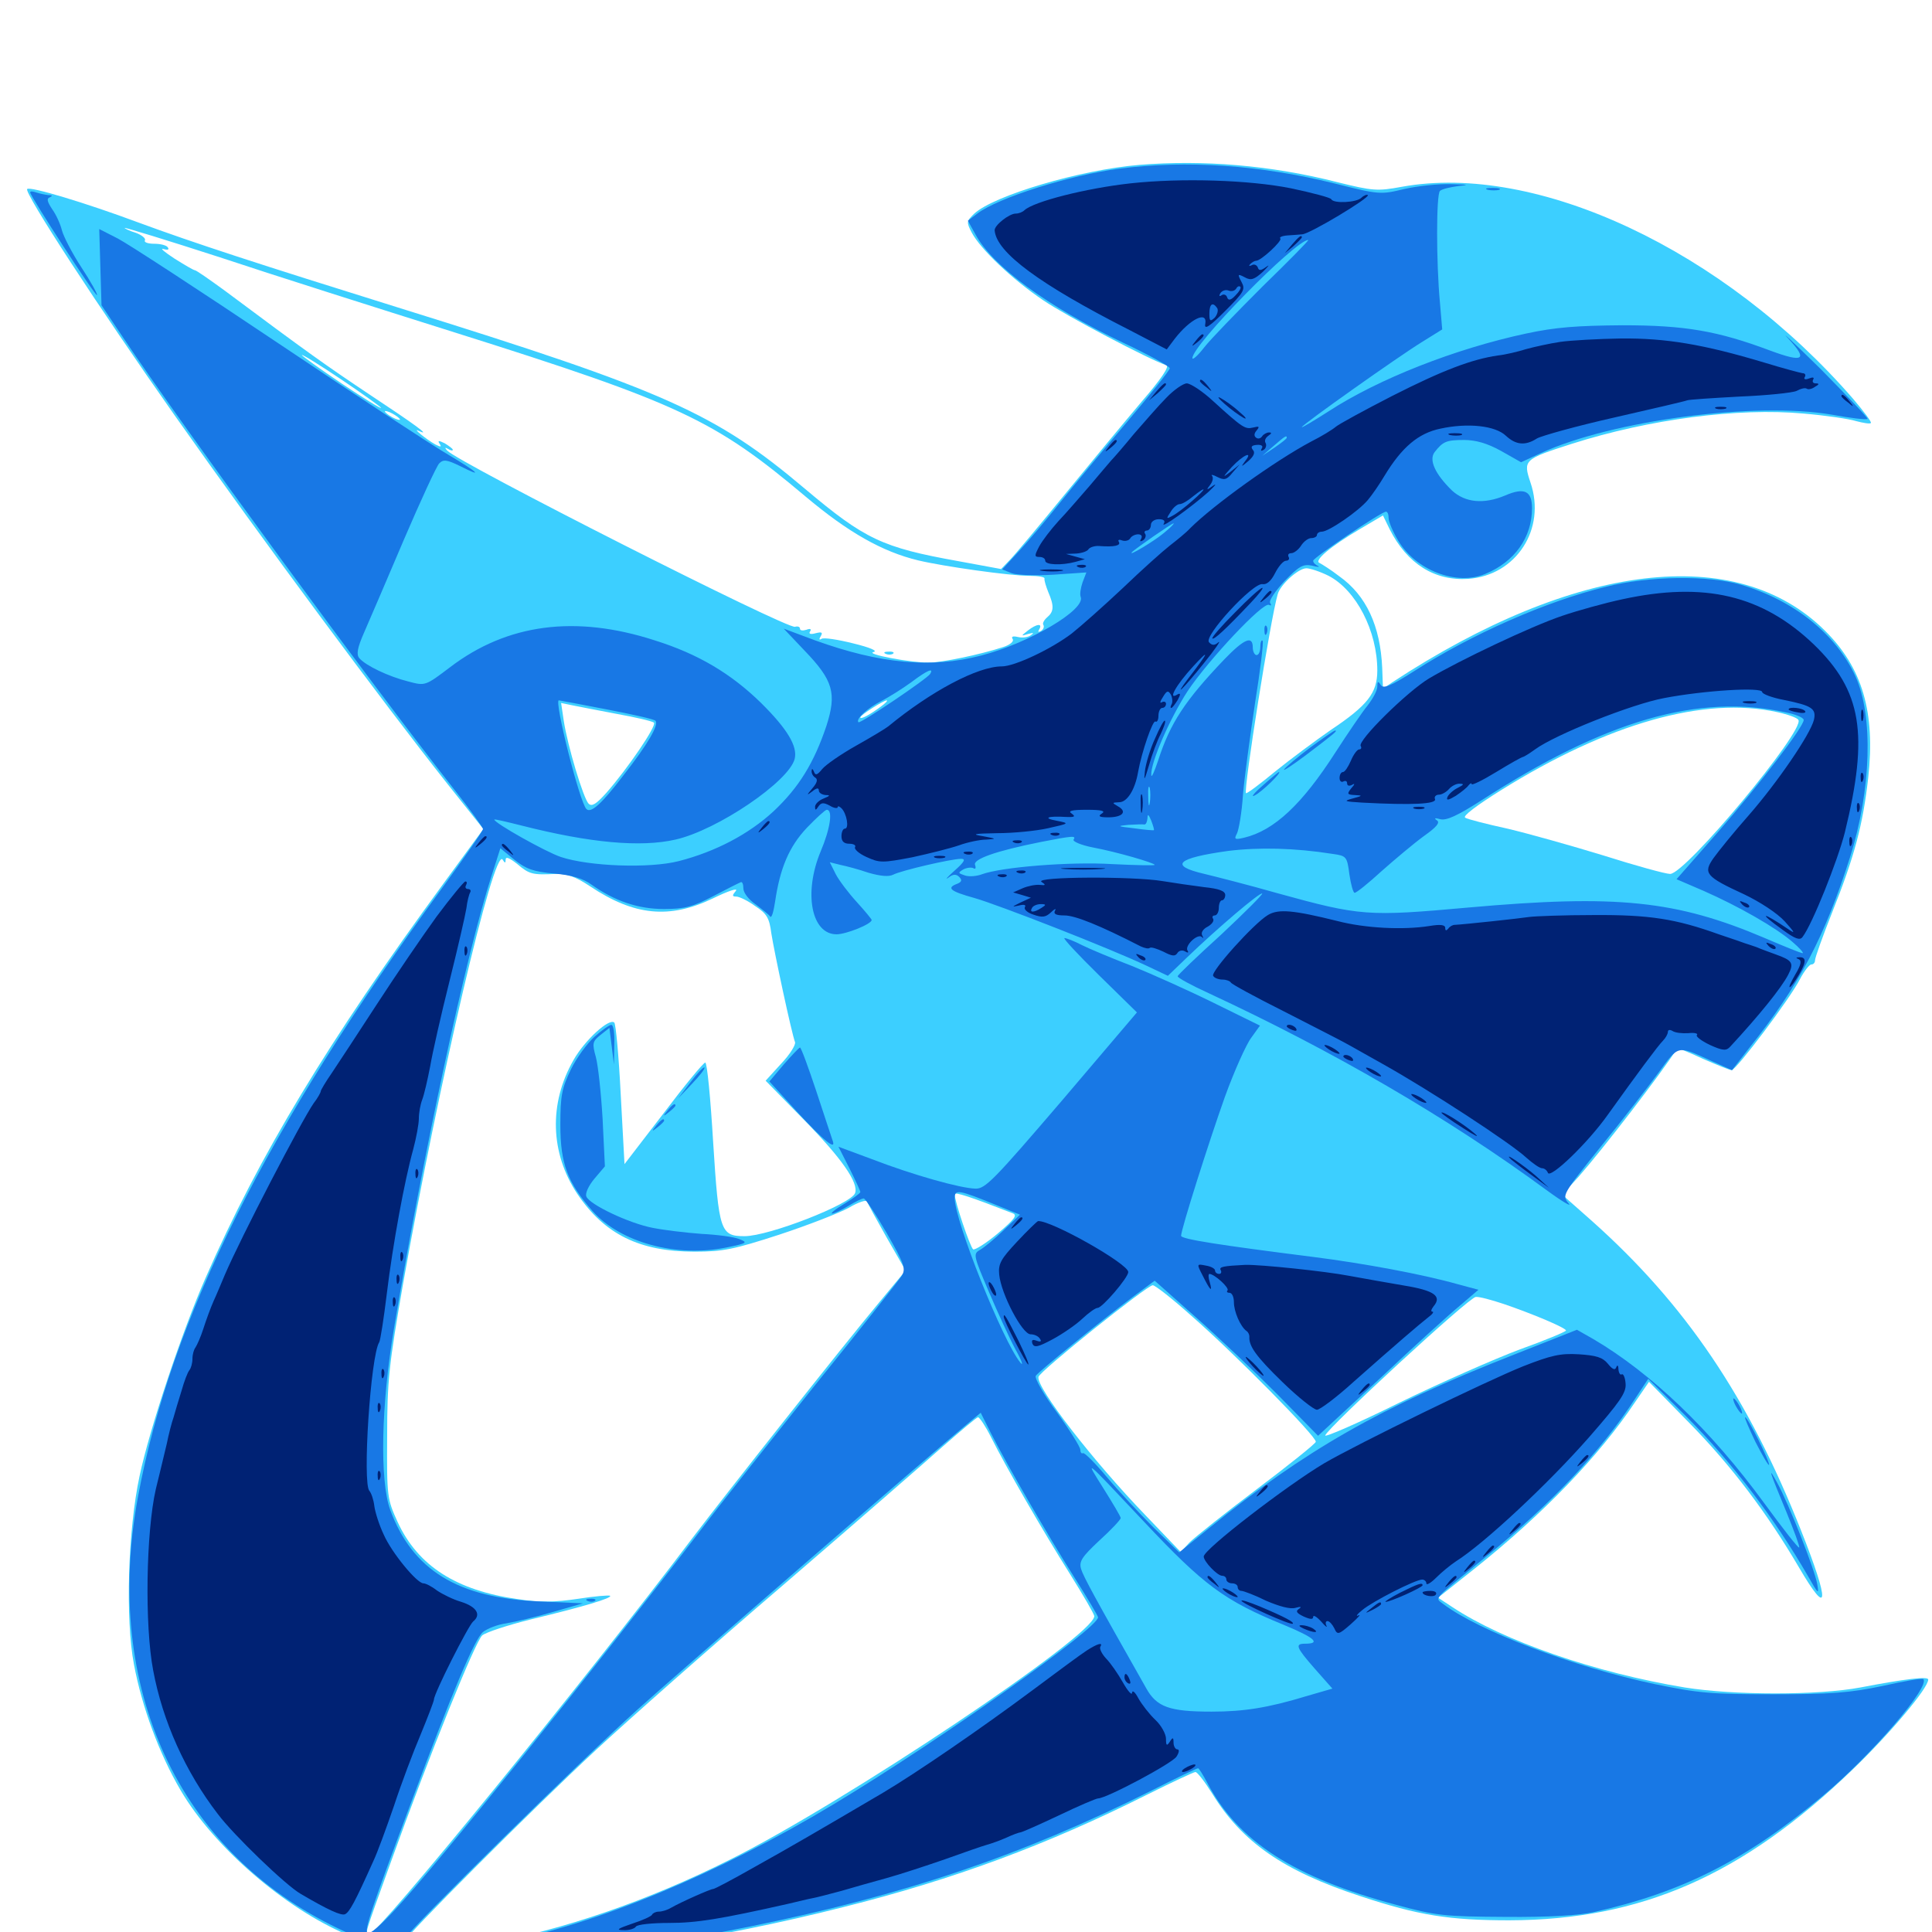 <svg xmlns="http://www.w3.org/2000/svg" viewBox="0 -1000 1000 1000">
	<path fill="#3ccfff" d="M589.648 -914.648C559.18 -912.109 514.453 -898.828 504.297 -889.453C500.195 -885.547 500.195 -884.961 502.93 -879.688C507.422 -871.094 523.828 -855.469 540.039 -844.531C552.148 -836.328 594.531 -814.062 603.711 -810.938C605.469 -810.352 600.781 -803.516 590.82 -791.992C582.227 -781.836 564.453 -760.352 551.172 -744.141C537.891 -727.93 525.195 -712.695 522.656 -710.156L518.164 -705.469L495.898 -709.57C456.641 -716.602 447.656 -720.898 416.797 -746.875C370.117 -786.328 344.727 -797.656 206.055 -840.82C133.398 -863.477 100.391 -874.219 71.289 -884.961C44.531 -894.922 15.43 -903.711 14.062 -902.148C12.305 -900.391 50.977 -841.016 90.43 -784.961C136.133 -720.117 197.656 -637.109 231.836 -593.945L250.195 -570.898L229.883 -543.164C169.727 -460.938 134.18 -401.953 106.445 -338.672C94.336 -311.133 77.344 -260.156 72.266 -236.133C66.211 -208.008 64.844 -161.914 69.336 -138.477C73.438 -116.602 82.422 -92.188 93.555 -73.242C110.742 -43.945 147.656 -12.109 179.688 1.367C197.656 8.984 232.031 14.844 259.18 14.844C298.633 14.844 372.852 3.32 436.523 -12.891C493.555 -27.148 542.383 -45.312 593.75 -71.094C606.641 -77.539 617.969 -82.812 618.75 -82.812C619.727 -82.812 623.633 -77.734 627.539 -71.484C642.969 -46.484 664.258 -31.641 704.102 -18.555C734.18 -8.594 750.195 -6.055 781.25 -6.055C849.414 -6.25 901.953 -29.297 958.594 -83.789C978.125 -102.539 998.047 -126.172 998.047 -130.664C998.047 -132.422 986.328 -131.055 962.891 -126.562C941.016 -122.461 897.656 -122.461 872.07 -126.562C825.781 -134.18 778.32 -150.586 751.758 -168.164L744.336 -173.047L763.281 -188.086C799.219 -216.797 827.539 -246.289 846.289 -274.219L853.516 -284.766L874.414 -263.477C896.094 -241.406 914.648 -216.797 931.055 -188.867C946.68 -162.109 947.266 -169.922 932.227 -207.812C904.883 -276.758 872.461 -324.805 823.828 -368.164L808.594 -381.641L816.992 -390.82C829.688 -405.273 859.961 -444.531 868.164 -457.422C868.359 -457.617 874.414 -455.273 881.445 -451.953C888.672 -448.828 895.312 -446.094 896.289 -446.094C898.633 -446.094 926.758 -483.398 931.641 -493.164C933.789 -497.266 936.523 -500.781 937.5 -500.781C938.672 -500.781 939.453 -501.758 939.453 -502.93C939.453 -504.297 943.359 -515.234 948.242 -527.539C959.961 -556.836 964.258 -573.242 966.992 -597.461C970.703 -631.25 964.062 -654.297 944.531 -673.633C898.828 -718.945 815.43 -708.984 720.703 -646.875L715.82 -643.555L715.43 -654.297C714.453 -675.977 707.227 -691.797 693.164 -701.758C688.867 -705.078 684.18 -708.008 683.008 -708.594C679.883 -709.766 688.672 -717.188 703.906 -726.172L715.82 -733.203L719.336 -725.977C728.32 -708.203 742.578 -699.219 759.961 -700.391C784.766 -702.148 800.391 -726.172 792.188 -750.195C788.281 -761.914 788.672 -762.305 813.672 -770.312C853.516 -783.008 899.609 -789.062 933.594 -785.938C944.922 -784.961 957.031 -783.203 960.742 -782.031C964.453 -781.055 967.969 -780.469 968.359 -781.055C968.945 -781.445 964.648 -787.109 959.18 -793.555C892.383 -870.508 795.508 -916.016 725.586 -903.32C712.891 -900.977 710.547 -901.172 692.383 -905.664C658.008 -914.453 622.656 -917.383 589.648 -914.648ZM235.352 -827.93C351.953 -791.211 369.922 -782.617 416.992 -742.969C439.062 -724.414 456.641 -714.453 475.195 -709.961C488.281 -706.836 522.656 -701.953 532.812 -701.953C537.305 -701.953 540.82 -701.367 540.625 -700.586C540.43 -699.609 541.406 -696.484 542.578 -693.555C545.703 -686.328 545.508 -683.398 541.992 -680.469C540.43 -679.102 539.453 -677.344 540.039 -676.562C540.625 -675.586 540.039 -674.219 538.867 -673.438C537.305 -672.656 537.109 -672.852 537.891 -674.219C539.844 -677.539 536.523 -677.148 532.031 -673.633C528.32 -670.703 528.32 -670.703 532.227 -671.875C535.156 -672.656 535.352 -672.461 533.398 -671.094C532.031 -670.117 529.102 -669.727 526.758 -670.312C524.219 -670.898 523.242 -670.508 524.219 -669.141C524.805 -667.969 522.852 -666.211 519.141 -665.039C507.227 -661.133 487.305 -657.031 480.664 -657.031C470.898 -657.031 447.461 -661.523 452.148 -662.5C454.492 -663.086 450.391 -664.844 441.602 -666.992C433.789 -668.945 426.367 -670.117 425.195 -669.336C424.023 -668.555 423.828 -669.141 424.805 -670.703C425.977 -672.656 425.391 -673.047 422.266 -672.266C419.531 -671.484 418.359 -671.875 419.336 -673.242C420.117 -674.414 419.336 -674.805 417.383 -674.023C415.43 -673.438 414.062 -673.633 414.062 -674.609C414.062 -675.586 412.891 -675.977 411.523 -675.586C407.812 -674.023 237.5 -760.352 231.445 -766.797C230.078 -768.359 230.273 -768.555 232.031 -767.578C233.203 -766.797 234.375 -766.602 234.375 -767.188C234.375 -767.773 232.422 -769.141 230.273 -770.508C227.148 -772.07 226.367 -772.07 227.539 -770.312C228.711 -768.555 228.125 -768.555 225.391 -769.922C220.508 -772.656 212.891 -778.906 216.797 -776.953C223.633 -773.828 214.453 -780.469 191.406 -795.703C169.141 -810.547 159.18 -817.578 116.016 -849.805C108.203 -855.469 101.562 -860.156 100.781 -860.156C100.195 -860.156 95.508 -862.891 90.234 -866.211C85.156 -869.531 82.617 -871.68 84.57 -871.094C86.719 -870.508 87.695 -870.703 86.914 -871.875C86.328 -873.047 83.008 -873.828 79.883 -873.828C76.562 -873.828 74.414 -874.609 75 -875.586C75.586 -876.562 73.438 -878.32 70.312 -879.492C66.992 -880.469 64.453 -881.836 64.453 -882.031C64.453 -882.422 86.719 -875.586 113.867 -866.797C140.82 -857.812 195.703 -840.43 235.352 -827.93ZM197.266 -788.867C197.266 -788.281 188.086 -793.945 176.758 -801.562C165.43 -809.18 156.25 -815.82 156.25 -816.211C156.25 -816.797 165.43 -811.133 176.758 -803.516C188.086 -795.898 197.266 -789.258 197.266 -788.867ZM207.031 -782.812C207.031 -782.422 205.273 -782.812 203.125 -783.984C200.977 -785.156 199.219 -786.523 199.219 -787.109C199.219 -787.5 200.977 -787.109 203.125 -785.938C205.273 -784.766 207.031 -783.398 207.031 -782.812ZM687.695 -701.953C701.953 -694.531 712.891 -673.438 712.891 -652.93C712.891 -641.406 708.008 -634.961 688.672 -622.07C681.055 -616.797 668.164 -607.227 660.156 -600.781C652.148 -594.141 645.312 -589.062 644.922 -589.453C643.555 -591.016 657.617 -679.883 661.328 -692.383C662.695 -697.461 672.07 -705.859 676.172 -705.859C678.125 -705.859 683.398 -704.102 687.695 -701.953ZM456.055 -634.375C450.586 -630.273 445.312 -627.344 445.312 -628.711C445.312 -629.883 457.422 -637.5 458.984 -637.5C459.57 -637.305 458.203 -635.938 456.055 -634.375ZM319.336 -630.469C329.102 -628.711 337.5 -626.758 338.477 -625.977C340.039 -624.414 325 -602.344 313.867 -589.648C308.594 -583.789 306.445 -582.422 304.688 -583.984C301.953 -586.719 293.75 -614.062 291.797 -626.953L290.43 -636.133L296.094 -634.961C299.219 -634.375 309.766 -632.227 319.336 -630.469ZM919.727 -631.445C925.195 -630.273 930.273 -628.516 930.859 -627.344C934.18 -621.875 872.461 -547.656 864.453 -547.656C862.109 -547.656 846.484 -551.953 829.883 -557.227C813.281 -562.305 791.016 -568.555 780.273 -571.094C769.531 -573.438 759.57 -575.977 758.398 -576.758C756.836 -577.539 764.453 -583.203 776.953 -591.016C832.422 -625.586 882.031 -639.648 919.727 -631.445ZM261.719 -555.078C261.719 -556.836 263.867 -555.859 267.773 -552.734C274.023 -547.461 275.586 -547.07 287.695 -547.656C293.359 -547.852 297.852 -546.289 305.469 -541.211C328.32 -525.977 346.484 -524.219 368.945 -534.961C376.953 -538.867 382.227 -540.625 380.859 -538.867C378.906 -536.523 378.906 -535.938 381.055 -535.938C382.617 -535.938 387.109 -533.789 390.82 -531.055C396.875 -527.148 398.242 -524.805 399.219 -516.992C400.781 -507.031 409.766 -465.039 411.523 -460.547C411.914 -459.18 408.789 -454.102 404.297 -449.414L396.289 -440.625L416.016 -420.508C435.742 -400.391 444.531 -387.695 442.578 -382.422C440.43 -376.758 398.047 -360.156 385.352 -360.156C372.852 -360.156 372.07 -362.695 369.141 -408.594C367.773 -431.445 366.016 -450 365.039 -450C364.062 -450 354.297 -438.086 343.359 -423.633L323.242 -397.461L321.289 -433.398C320.312 -453.125 318.75 -469.922 317.969 -470.703C315.43 -473.242 302.734 -461.719 296.875 -451.367C283.984 -428.906 284.766 -403.125 298.828 -382.031C312.891 -361.133 331.055 -352.148 359.57 -352.148C374.219 -352.148 379.883 -353.32 403.32 -360.938C418.164 -365.82 434.18 -372.07 439.258 -374.805C444.141 -377.734 448.438 -379.102 448.828 -378.125C449.023 -377.148 453.711 -368.75 458.984 -359.375L468.75 -342.383L455.469 -326.367C435.938 -302.93 376.367 -227.539 358.398 -203.906C302.344 -129.688 195.703 1.172 191.211 1.172C188.672 1.172 188.281 2.539 202.344 -36.328C222.461 -92.188 246.094 -150.586 249.609 -153.516C251.367 -155.078 262.695 -158.789 274.414 -161.719C302.734 -168.555 316.797 -172.852 315.82 -174.023C315.234 -174.414 307.812 -173.828 299.219 -172.461C287.305 -170.703 279.688 -170.508 268.164 -172.266C236.133 -176.758 216.406 -189.453 205.859 -212.109C200.391 -224.219 200.195 -225 200.391 -256.641C200.391 -285.547 201.367 -293.75 208.594 -335.352C226.953 -438.867 255.664 -561.914 260.156 -555.078C261.328 -553.125 261.719 -553.125 261.719 -555.078ZM524.023 -372.07C526.758 -371.094 525.391 -369.141 516.406 -361.523C510.352 -356.445 504.688 -352.93 503.711 -353.32C502.148 -354.492 494.141 -378.125 494.141 -381.836C494.141 -383.203 501.953 -380.664 524.023 -372.07ZM616.211 -319.336C638.867 -299.609 681.641 -256.25 681.055 -253.711C680.859 -252.734 666.992 -241.602 650.391 -229.102C633.789 -216.602 618.164 -204.102 615.625 -201.562L611.133 -196.68L593.164 -215.43C565.625 -243.945 536.328 -281.836 537.5 -287.305C538.086 -290.234 593.75 -334.766 596.68 -334.766C597.852 -334.766 606.641 -327.93 616.211 -319.336ZM778.516 -325C793.359 -319.922 810.547 -312.695 810.547 -311.328C810.547 -310.742 799.805 -306.25 786.719 -301.562C773.633 -296.68 745.312 -284.18 724.023 -273.828C702.734 -263.281 685.547 -255.859 685.938 -257.031C687.305 -261.133 760.547 -328.711 763.867 -328.711C765.625 -328.906 772.07 -327.148 778.516 -325ZM512.891 -256.25C520.898 -240.234 540.234 -206.836 553.906 -185.156C560.742 -174.219 566.406 -164.453 566.406 -163.477C566.406 -153.516 437.5 -67.188 377.93 -37.5C335.547 -16.211 291.406 -0.977 250.977 6.25C227.344 10.352 208.984 9.961 208.984 5.273C208.984 2.93 275.977 -64.062 308.594 -94.336C325.195 -109.766 368.75 -148.242 405.273 -179.492C441.797 -210.938 479.102 -243.359 488.281 -251.562C497.461 -259.57 505.469 -266.406 506.25 -266.406C507.031 -266.406 510.156 -261.719 512.891 -256.25ZM458.594 -661.523C457.031 -662.109 457.617 -662.695 459.766 -662.695C461.914 -662.891 463.086 -662.305 462.305 -661.719C461.719 -661.133 459.961 -660.938 458.594 -661.523Z"/>
	<path fill="#1878e5" d="M579.297 -912.695C553.906 -909.375 516.602 -897.656 505.859 -889.453L500.977 -885.742L504.883 -878.711C513.672 -862.305 541.992 -841.406 581.25 -822.656C594.531 -816.406 605.469 -810.352 605.469 -809.375C605.469 -808.398 595.508 -795.898 583.398 -781.641C571.289 -767.383 555.664 -748.633 548.828 -740.039C541.992 -731.445 532.422 -720.117 527.539 -714.844L518.75 -705.273L523.633 -703.32C526.172 -702.344 535.938 -701.953 545.312 -702.539L562.305 -703.711L560.352 -698.633C559.375 -695.703 558.789 -692.383 559.375 -691.016C561.914 -684.375 532.812 -667.188 508.008 -660.742C482.031 -653.906 455.469 -656.445 421.875 -668.555L405.664 -674.609L416.406 -663.281C431.25 -647.852 433.203 -641.211 427.734 -624.219C421.289 -605.078 413.477 -592.383 400.391 -580.078C387.5 -568.164 370.312 -559.18 351.367 -554.297C336.133 -550.391 304.883 -551.562 290.234 -556.445C282.227 -559.18 255.859 -574.023 255.859 -575.781C255.859 -576.172 262.305 -574.609 270.117 -572.656C305.469 -563.672 331.641 -561.328 349.609 -565.43C371.289 -570.312 408.398 -595.508 411.328 -607.227C412.891 -613.672 407.617 -622.656 393.75 -636.328C378.32 -651.367 361.328 -661.523 338.867 -668.555C297.852 -681.836 262.5 -677.148 233.008 -654.688C220.117 -644.922 220.117 -644.922 211.328 -647.266C201.172 -649.805 189.258 -655.469 185.938 -659.375C184.375 -661.328 184.961 -664.648 188.477 -672.656C191.016 -678.516 200.391 -700.195 208.984 -720.508C217.773 -741.016 225.977 -758.789 227.344 -760.156C229.492 -762.305 231.25 -762.109 238.086 -758.789C250.781 -752.344 247.461 -755.469 232.031 -764.648C224.219 -769.141 184.57 -795.117 144.141 -822.266C103.711 -849.414 66.211 -873.828 60.938 -876.562L51.367 -881.445L51.953 -861.719L52.539 -841.992L63.672 -825.391C93.945 -779.883 192.578 -645.312 234.766 -591.797C243.164 -581.25 250 -571.68 250 -570.898C250 -569.922 240.43 -556.25 228.906 -540.43C137.695 -415.82 88.477 -317.383 71.484 -225.586C52.93 -126.562 92.383 -41.406 175.195 -1.758C182.812 1.953 192.969 5.859 197.461 6.836C205.078 8.594 206.055 8.398 208.594 4.492C213.281 -2.734 299.805 -88.086 330.078 -115.234C353.711 -136.523 483.984 -249.219 501.953 -264.062L507.617 -268.75L512.891 -258.203C521.094 -241.992 542.578 -204.883 556.055 -183.594C562.891 -172.852 568.359 -163.477 568.359 -162.891C568.359 -157.227 486.523 -99.219 431.641 -66.211C371.289 -29.883 308.594 -3.906 259.766 5.273C228.711 10.938 226.562 12.109 242.969 13.867C266.211 16.406 328.906 9.18 387.695 -2.734C468.359 -19.141 528.906 -39.648 596.094 -73.242C608.789 -79.688 619.531 -84.766 620.117 -84.766C620.508 -84.766 622.656 -81.445 624.805 -77.344C640.82 -46.875 669.531 -28.32 722.656 -14.062C743.555 -8.398 747.461 -8.008 779.297 -7.812C801.562 -7.617 817.578 -8.594 825.195 -10.352C871.289 -20.703 904.102 -37.5 943.75 -70.703C968.555 -91.406 999.219 -127.148 995.508 -130.859C994.922 -131.445 985.547 -129.883 974.414 -127.344C957.617 -123.828 947.852 -123.047 917.969 -123.047C885.742 -123.047 879.102 -123.633 856.445 -128.32C814.062 -137.305 765.43 -155.859 747.07 -169.727C742.578 -173.242 740.82 -171.094 769.531 -194.531C803.32 -222.07 828.516 -248.633 846.289 -275.977L853.125 -286.328L872.461 -267.188C896.484 -243.164 918.75 -213.867 935.938 -183.984C941.016 -175 941.602 -174.414 940.625 -179.883C939.453 -187.305 925.781 -221.875 919.922 -232.422C914.844 -241.797 915.625 -239.062 924.805 -216.992C928.711 -207.422 931.641 -199.414 931.25 -199.023C930.859 -198.438 922.656 -208.984 913.086 -222.07C885.547 -259.766 854.688 -289.258 824.805 -306.836L816.211 -311.719L782.617 -298.438C714.453 -271.68 675.391 -249.219 625.977 -209.18L610.352 -196.484L597.07 -209.375C589.844 -216.602 578.906 -228.32 572.852 -235.547C566.797 -242.773 561.328 -248.242 560.547 -247.852C559.766 -247.461 559.18 -248.242 559.18 -249.609C559.18 -250.977 553.711 -259.766 547.07 -268.945C540.234 -278.125 535.352 -286.719 536.133 -287.891C537.5 -290.039 568.945 -315.625 586.328 -328.711L597.656 -337.109L618.555 -318.555C630.273 -308.203 649.219 -290.234 660.938 -278.516L682.227 -256.836L714.258 -286.523C731.641 -302.93 750.391 -319.922 755.664 -324.219L765.234 -332.422L754.297 -335.352C736.328 -340.43 705.859 -346.094 679.688 -349.414C631.836 -355.469 611.328 -358.594 611.328 -360.352C611.328 -363.672 625.586 -408.594 633.984 -432.227C638.867 -445.703 645.117 -459.57 647.656 -462.891L652.148 -469.141L628.32 -480.859C615.234 -487.305 596.094 -495.898 585.938 -500C575.781 -503.906 564.062 -508.789 560.156 -510.742C556.055 -512.891 551.953 -514.453 550.977 -514.453C550 -514.453 558.008 -505.859 568.75 -495.312L588.477 -475.977L549.609 -430.273C514.453 -389.258 509.961 -384.57 504.883 -384.766C497.07 -384.961 472.656 -391.797 451.367 -400L433.984 -406.445L439.648 -395.312C442.773 -389.062 445.312 -383.594 445.312 -383.008C445.312 -382.422 441.602 -379.688 437.109 -376.953C432.422 -374.219 429.688 -371.875 430.664 -371.875C431.836 -371.875 435.547 -373.633 439.062 -375.781C442.578 -377.93 446.094 -379.688 447.07 -379.688C447.852 -379.688 453.32 -371.484 458.984 -361.719C468.359 -345.312 468.945 -343.164 466.602 -339.453C465.039 -337.109 444.922 -311.523 421.68 -282.812C398.633 -253.906 372.266 -220.703 363.281 -208.789C308.789 -137.5 225.391 -33.789 204.297 -11.328C197.461 -3.906 191.211 1.562 190.234 0.586C188.477 -0.977 192.188 -11.914 212.5 -66.211C234.18 -124.414 245.703 -151.758 250 -155.273C252.148 -157.031 257.617 -159.18 262.109 -159.766C266.797 -160.547 277.539 -163.086 286.133 -165.625L301.758 -170.117L279.297 -171.094C236.914 -172.852 213.477 -187.305 201.953 -218.555C196.484 -233.789 197.266 -272.656 203.906 -312.305C219.141 -403.32 241.211 -505.859 254.492 -546.875L258.984 -560.938L266.406 -554.883C272.266 -550.195 276.172 -548.828 286.719 -547.852C295.898 -547.07 301.758 -545.312 306.055 -542.188C318.164 -533.594 330.273 -529.492 343.75 -529.492C354.297 -529.492 358.594 -530.664 369.141 -536.133C376.172 -539.844 382.422 -542.969 383.398 -543.359C384.18 -543.75 384.766 -542.383 384.766 -540.234C384.766 -537.891 387.5 -534.375 391.211 -531.836C394.531 -529.297 398.047 -526.562 398.633 -525.586C399.414 -524.609 400.391 -528.125 401.172 -533.203C403.711 -550.586 408.398 -561.719 417.578 -571.484C422.461 -576.562 427.148 -580.859 427.93 -580.859C431.25 -580.859 429.688 -570.898 424.805 -559.375C415.82 -537.891 419.922 -516.406 433.008 -516.406C437.891 -516.406 451.172 -521.68 451.172 -523.828C451.172 -524.219 447.656 -528.516 443.555 -533.008C439.258 -537.695 434.375 -544.141 432.617 -547.461L429.492 -553.711L434.961 -552.344C437.891 -551.758 444.531 -550 449.609 -548.242C455.859 -546.484 459.961 -546.094 462.305 -547.266C466.406 -549.414 492.383 -555.469 497.461 -555.469C500 -555.469 499.219 -553.906 494.141 -549.414C490.43 -546.094 488.867 -544.336 490.82 -545.703C493.359 -547.656 494.922 -547.656 496.484 -546.094C498.047 -544.531 497.852 -543.555 495.508 -542.578C489.648 -540.43 491.797 -538.672 504.492 -535.156C516.797 -531.641 574.414 -509.18 593.75 -500L604.492 -494.922L614.258 -504.297C630.078 -519.531 652.344 -538.477 653.32 -537.5C653.711 -537.109 644.141 -527.539 632.031 -516.211C619.727 -505.078 609.57 -495.312 609.57 -494.727C609.375 -493.945 616.602 -490.039 625.586 -485.938C689.844 -456.055 749.219 -421.68 800.781 -383.789C808.789 -377.93 813.867 -375 811.914 -377.148C808.398 -381.25 808.594 -381.641 828.516 -406.445C839.648 -420.117 853.125 -437.5 858.398 -444.727C868.945 -459.18 867.969 -458.984 885.156 -451.172L896.484 -446.094L905.273 -457.422C931.641 -490.43 944.531 -515.234 957.617 -556.445C968.555 -591.211 969.727 -629.492 960.352 -650C950.391 -671.68 928.516 -689.258 901.367 -697.266C884.375 -702.344 853.711 -701.953 831.25 -696.289C800.586 -688.867 761.523 -671.68 731.836 -652.539C719.531 -644.727 716.016 -643.359 714.648 -645.508C713.281 -647.656 712.891 -647.461 712.891 -644.531C712.891 -642.578 710.547 -638.281 707.812 -634.766C705.078 -631.445 697.656 -620.508 691.211 -610.547C674.023 -583.789 659.57 -570.117 643.945 -566.406C639.062 -565.234 638.672 -565.625 640.234 -568.555C641.211 -570.508 642.773 -579.492 643.359 -588.672C644.141 -597.852 647.07 -619.141 649.609 -636.133C652.344 -653.125 654.102 -667.578 653.516 -668.359C652.93 -668.945 652.344 -667.578 652.344 -665.234C652.344 -662.891 651.562 -660.938 650.391 -660.938C649.414 -660.938 648.438 -662.695 648.438 -664.844C648.438 -671.289 643.945 -669.336 633.594 -658.594C613.477 -637.5 605.664 -625.781 599.414 -606.25C597.461 -600.391 595.898 -597.07 595.898 -598.828C595.508 -605.469 605.664 -628.32 614.648 -642.188C625.586 -658.594 653.906 -688.672 656.836 -686.914C658.008 -686.328 658.203 -686.719 657.422 -687.891C656.641 -689.062 660.156 -694.141 664.844 -699.219C672.266 -706.836 674.414 -708.203 679.102 -707.227C682.031 -706.445 683.398 -706.445 682.227 -707.031C680.859 -707.617 679.688 -708.789 679.688 -709.766C679.688 -711.328 715.039 -735.156 717.383 -735.156C718.164 -735.156 718.75 -733.789 718.75 -731.836C718.75 -730.078 720.898 -724.805 723.633 -720.312C732.617 -704.883 753.906 -696.68 768.75 -702.93C783.984 -709.18 792.969 -721.875 792.969 -736.914C792.969 -745.898 789.062 -747.852 779.102 -743.555C767.969 -738.867 758.398 -739.844 751.562 -746.094C742.773 -754.688 739.453 -761.914 742.578 -766.016C746.875 -771.484 748.633 -772.266 757.812 -772.266C763.867 -772.266 769.922 -770.508 776.953 -766.602L787.305 -760.742L797.461 -765.43C834.375 -782.422 908.789 -792.188 948.242 -785.352C957.812 -783.594 966.016 -782.617 966.602 -783.203C966.992 -783.594 956.055 -795.117 942.383 -808.984C928.516 -822.656 920.898 -829.688 925.586 -824.805C935.938 -813.672 933.594 -812.109 916.211 -818.555C889.062 -828.711 872.266 -831.641 839.844 -831.641C816.211 -831.445 805.273 -830.664 789.844 -827.344C753.32 -819.531 713.477 -803.906 687.695 -787.109C680.078 -782.227 673.828 -778.516 673.828 -778.906C673.828 -780.078 724.023 -815.625 736.133 -823.047L746.484 -829.492L745.312 -843.359C743.359 -864.062 743.359 -899.219 745.312 -901.172C746.289 -902.148 750.586 -903.125 754.883 -903.711C760.938 -904.297 759.961 -904.492 750.977 -904.688C744.531 -904.883 733.594 -903.711 726.758 -902.148C714.648 -899.219 713.867 -899.219 690.625 -905.078C651.758 -914.648 614.453 -917.188 579.297 -912.695ZM653.711 -851.953C640.43 -838.672 626.562 -824.414 623.242 -820.117C619.922 -815.82 617.188 -813.477 617.188 -814.648C617.188 -821.484 670.508 -875.781 677.148 -875.781C677.734 -875.781 667.188 -865.039 653.711 -851.953ZM666.016 -773.438C666.016 -772.852 663.086 -770.703 659.766 -768.359L653.32 -764.062L659.18 -769.141C665.234 -774.414 666.016 -774.805 666.016 -773.438ZM602.539 -724.219C597.461 -719.922 583.398 -711.523 585.938 -714.258C587.695 -716.016 606.445 -729.102 607.422 -729.102C608.008 -729.102 605.859 -726.953 602.539 -724.219ZM481.445 -651.172C479.883 -648.633 445.117 -625.195 444.336 -626.172C442.773 -627.734 448.828 -633.398 456.055 -637.109C460.352 -639.258 467.383 -643.75 471.68 -646.875C479.688 -652.93 483.594 -654.688 481.445 -651.172ZM314.062 -632.812C327.148 -630.273 338.672 -627.734 339.258 -626.953C341.211 -625 335.352 -614.844 322.656 -598.633C311.328 -583.789 305.859 -578.906 303.516 -581.25C300 -584.766 286.719 -637.5 289.258 -637.5C289.648 -637.5 300.781 -635.352 314.062 -632.812ZM924.414 -631.25C929.492 -630.273 933.594 -628.516 933.594 -627.344C933.594 -623.828 910.547 -593.75 889.062 -569.141L867.773 -544.922L881.836 -538.867C900 -530.859 919.141 -519.922 927.734 -512.5C931.445 -509.375 933.789 -506.641 933.008 -506.641C932.227 -506.641 923.438 -510.156 913.477 -514.453C867.578 -533.984 836.914 -537.109 760.156 -530.273C707.812 -525.586 704.297 -525.781 661.133 -537.695C646.094 -541.992 629.102 -546.289 623.438 -547.656C604.883 -551.953 608.984 -555.859 635.742 -559.57C651.758 -561.523 670.117 -561.133 689.844 -558.008C696.875 -557.031 697.266 -556.641 698.438 -547.461C699.219 -542.188 700.391 -537.891 701.172 -537.891C702.148 -537.891 708.398 -542.969 715.234 -549.219C722.07 -555.273 731.836 -563.477 736.914 -567.188C743.555 -571.875 745.508 -574.219 743.75 -575.391C741.992 -576.562 742.773 -576.758 745.508 -575.977C748.633 -575.195 754.297 -577.734 766.797 -585.742C830.859 -627.148 879.297 -641.211 924.414 -631.25ZM595.117 -584.375C594.727 -581.836 594.336 -583.398 594.336 -587.695C594.141 -591.992 594.531 -593.945 595.117 -592.188C595.508 -590.234 595.508 -586.719 595.117 -584.375ZM691.016 -583.398C692.773 -583.984 690.82 -584.375 686.523 -584.18C682.227 -584.18 680.664 -583.789 683.203 -583.398C685.547 -583.008 689.062 -583.008 691.016 -583.398ZM706.641 -581.445C708.398 -582.031 706.836 -582.422 703.125 -582.422C699.414 -582.422 697.852 -582.031 699.805 -581.445C701.562 -581.055 704.688 -581.055 706.641 -581.445ZM597.266 -570.312C596.875 -570.117 592.383 -570.508 586.914 -571.289C578.32 -572.266 577.93 -572.461 583.984 -573.047C587.695 -573.242 591.406 -573.438 592.383 -573.242C593.164 -573.242 593.75 -574.609 593.945 -576.562C593.945 -578.906 594.531 -578.516 595.898 -575.195C596.875 -572.656 597.461 -570.508 597.266 -570.312ZM738.867 -577.539C740.039 -578.125 739.062 -578.516 736.328 -578.516C733.594 -578.516 732.617 -578.125 733.984 -577.539C735.156 -577.148 737.5 -577.148 738.867 -577.539ZM555.664 -565.43C555.078 -564.453 559.766 -562.5 565.82 -561.328C578.32 -558.984 597.656 -553.32 597.656 -552.344C597.656 -551.953 587.695 -552.148 575.781 -552.734C553.711 -554.102 518.164 -551.172 508.203 -547.461C505.664 -546.484 501.562 -546.094 499.414 -546.875C495.898 -548.047 495.703 -548.242 498.633 -550C500.586 -550.977 502.93 -551.172 503.906 -550.586C504.883 -550 505.273 -550.586 504.688 -552.344C503.516 -555.273 515.43 -559.57 539.062 -564.258C555.078 -567.383 557.227 -567.578 555.664 -565.43ZM515.43 -376.367L527.93 -371.289L519.336 -363.086C514.648 -358.594 509.18 -354.102 507.031 -352.93C503.711 -350.977 503.906 -350 511.719 -331.641C516.211 -321.094 522.461 -307.422 525.586 -301.562C528.906 -295.703 529.883 -292.578 528.125 -294.727C519.141 -305.664 494.141 -368.164 494.141 -379.883C494.141 -384.57 496.289 -384.18 515.43 -376.367ZM592.383 -212.109C623.047 -179.492 633.789 -171.484 664.453 -158.984C680.469 -152.344 683.984 -149.219 675.391 -149.219C670.117 -149.219 670.898 -147.266 680.664 -136.133L689.648 -125.977L676.172 -122.07C656.25 -116.016 643.75 -114.062 627.148 -114.062C605.273 -114.062 598.633 -116.406 593.164 -126.367C566.602 -173.242 560.742 -183.984 559.57 -187.891C558.398 -191.797 559.961 -194.141 569.141 -202.734C575.195 -208.203 580.078 -213.477 580.078 -214.258C580.078 -215.039 575.977 -221.875 571.094 -229.688C561.133 -245.508 560.742 -245.703 592.383 -212.109ZM770.117 -901.758C768.164 -902.344 769.336 -902.734 772.461 -902.734C775.781 -902.734 777.148 -902.344 775.977 -901.758C774.609 -901.367 771.875 -901.367 770.117 -901.758ZM15.625 -900.391C15.625 -898.438 49.414 -846.484 50.195 -847.266C50.586 -847.656 47.07 -854.102 42.188 -861.523C37.305 -868.945 32.812 -877.734 32.031 -880.859C31.25 -883.984 29.102 -888.867 26.953 -891.797C24.414 -895.703 24.023 -897.266 25.781 -897.852C27.344 -898.633 27.148 -899.023 25 -899.023C23.242 -899.219 20.508 -899.805 18.75 -900.391C16.992 -900.977 15.625 -901.172 15.625 -900.391ZM654.492 -673.438C654.492 -671.289 655.078 -670.703 655.664 -672.266C656.25 -673.633 656.055 -675.391 655.469 -675.977C654.883 -676.758 654.297 -675.586 654.492 -673.438ZM677.93 -612.891C671.484 -608.008 665.43 -602.93 664.648 -601.758C663.867 -600.586 668.945 -603.906 675.977 -609.18C690.625 -620.312 692.578 -621.875 691.016 -621.875C690.43 -621.875 684.57 -617.773 677.93 -612.891ZM653.32 -593.164C649.023 -589.453 647.266 -587.109 649.414 -588.281C653.125 -590.039 663.867 -600.586 661.914 -600.391C661.523 -600.195 657.617 -597.07 653.32 -593.164ZM307.812 -463.477C304.102 -460.156 298.438 -452.539 295.508 -446.484C290.82 -436.719 290.039 -433.008 290.039 -417.773C290.039 -397.656 293.75 -387.891 306.641 -373.242C321.094 -356.836 350.195 -349.023 375.977 -354.297C386.523 -356.445 387.305 -356.836 382.812 -358.594C380.078 -359.766 371.289 -360.938 363.281 -361.328C355.273 -361.914 343.75 -363.281 337.891 -364.453C325.586 -366.797 305.078 -376.562 303.516 -380.664C302.734 -382.227 304.688 -386.328 307.617 -389.844L313.086 -396.289L311.914 -420.703C311.133 -434.18 309.57 -448.633 308.398 -452.93C306.445 -459.961 306.641 -460.938 310.742 -464.258L315.43 -467.969L316.602 -458.594L317.773 -449.023L317.969 -459.375C318.164 -464.844 317.578 -469.531 316.406 -469.531C315.43 -469.531 311.523 -466.797 307.812 -463.477ZM405.664 -449.023L398.242 -440.234L412.5 -424.609C426.562 -409.375 433.203 -403.906 430.859 -409.961C430.273 -411.523 426.562 -423.047 422.461 -435.352C418.359 -447.656 414.648 -457.812 414.062 -457.812C413.477 -457.617 409.766 -453.711 405.664 -449.023ZM357.422 -439.844L350.977 -431.445L358.203 -439.062C362.109 -443.164 365.039 -446.875 364.648 -447.461C364.062 -447.852 360.938 -444.531 357.422 -439.844ZM345.508 -425.195C342.969 -422.07 343.164 -421.875 346.289 -424.414C348.047 -425.781 349.609 -427.344 349.609 -427.734C349.609 -429.297 348.047 -428.32 345.508 -425.195ZM339.648 -417.383C337.109 -414.258 337.305 -414.062 340.43 -416.602C342.188 -417.969 343.75 -419.531 343.75 -419.922C343.75 -421.484 342.188 -420.508 339.648 -417.383ZM898.438 -272.266C899.609 -270.117 900.977 -268.359 901.562 -268.359C901.953 -268.359 901.562 -270.117 900.391 -272.266C899.219 -274.414 897.852 -276.172 897.266 -276.172C896.875 -276.172 897.266 -274.414 898.438 -272.266ZM908.594 -253.711C912.109 -246.875 915.234 -241.406 915.625 -241.797C916.406 -242.773 904.688 -266.406 903.32 -266.406C902.734 -266.406 905.273 -260.742 908.594 -253.711ZM304.297 -171.289C302.734 -171.875 303.32 -172.461 305.469 -172.461C307.617 -172.656 308.789 -172.07 308.008 -171.484C307.422 -170.898 305.664 -170.703 304.297 -171.289Z"/>
	<path fill="#002274" d="M584.961 -905.078C562.109 -902.539 535.156 -895.703 530.273 -891.211C529.297 -890.234 527.344 -889.453 525.781 -889.453C522.266 -889.453 514.453 -883.203 514.844 -880.664C515.82 -869.336 537.891 -852.93 584.766 -829.102L603.906 -819.141L608.008 -824.609C616.016 -834.961 625.195 -839.453 623.828 -832.227C623.242 -829.102 626.172 -831.055 633.984 -838.867C643.945 -848.828 644.727 -850.195 642.578 -854.102C640.43 -858.203 640.625 -858.398 644.336 -856.445C647.461 -854.688 649.219 -855.273 653.711 -859.375C656.641 -862.305 657.422 -863.281 655.469 -861.914C652.539 -859.766 651.562 -859.766 650.977 -861.719C650.391 -862.891 649.023 -863.477 647.852 -862.695C646.484 -862.109 646.289 -862.305 647.07 -863.281C648.047 -864.258 649.414 -865.039 650.195 -865.039C652.734 -865.039 663.867 -875.391 662.695 -876.562C661.914 -877.148 663.672 -877.93 666.211 -878.125C668.75 -878.32 672.266 -878.516 674.023 -878.711C677.93 -878.906 709.18 -897.656 708.008 -899.023C707.422 -899.414 705.859 -898.828 704.688 -897.656C702.148 -895.117 690.234 -894.531 689.062 -896.875C688.867 -897.656 679.297 -900.195 668.164 -902.539C646.68 -906.836 611.719 -908.008 584.961 -905.078ZM639.453 -847.07C637.109 -844.531 635.742 -844.336 635.156 -846.094C634.766 -847.461 633.398 -847.852 632.422 -847.266C631.055 -846.289 630.859 -846.875 631.641 -848.242C632.617 -849.609 634.375 -850.195 635.938 -849.609C637.305 -849.023 639.062 -849.414 639.844 -850.586C640.43 -851.758 641.406 -852.148 641.992 -851.562C642.578 -850.977 641.406 -849.023 639.453 -847.07ZM630.078 -840.43C630.664 -839.258 630.078 -837.109 628.711 -835.547C626.367 -833.398 625.977 -833.789 625.977 -837.695C625.977 -842.773 627.734 -843.945 630.078 -840.43ZM668.75 -873.438L665.039 -868.945L669.531 -872.656C671.875 -874.805 673.828 -876.758 673.828 -877.148C673.828 -878.711 672.266 -877.539 668.75 -873.438ZM618.945 -823.633C616.406 -820.508 616.602 -820.312 619.727 -822.852C622.852 -825.391 623.828 -826.953 622.266 -826.953C621.875 -826.953 620.312 -825.391 618.945 -823.633ZM807.617 -823.047C802.344 -822.266 794.336 -820.508 790.039 -819.336C785.742 -817.969 779.102 -816.406 775.391 -816.016C761.719 -814.062 746.484 -808.203 720.703 -795.117C706.25 -787.695 692.969 -780.469 691.406 -779.102C689.844 -777.734 684.18 -774.219 678.711 -771.484C659.961 -761.523 627.93 -738.477 616.016 -726.562C613.867 -724.219 608.984 -720.312 605.469 -717.578C601.953 -714.844 591.016 -705.078 581.25 -695.703C571.289 -686.328 559.375 -675.781 554.688 -672.07C544.141 -664.062 525.195 -655.078 518.555 -655.078C506.055 -655.078 481.836 -642.188 459.766 -624.023C458.594 -623.047 451.172 -618.555 443.164 -614.062C435.156 -609.57 427.344 -604.102 425.586 -601.953C423.047 -598.828 422.07 -598.438 421.289 -600.586C420.703 -602.148 420.117 -602.344 420.117 -600.977C419.922 -599.805 420.898 -598.047 422.07 -597.461C423.438 -596.484 422.852 -594.727 420.508 -591.992C417.383 -588.281 417.383 -588.086 420.508 -590.43C422.656 -592.188 423.828 -592.383 423.828 -590.82C423.828 -589.648 425.391 -588.672 427.344 -588.477C429.883 -588.477 429.688 -588.086 426.367 -586.719C423.828 -585.742 421.875 -583.789 421.875 -582.422C421.875 -580.469 422.266 -580.469 423.633 -582.617C425 -584.57 426.172 -584.766 429.492 -583.008C431.641 -581.641 433.594 -581.445 433.594 -582.227C433.594 -583.008 434.57 -582.617 435.547 -581.641C438.281 -578.906 439.648 -571.094 437.305 -571.094C436.328 -571.094 435.547 -569.336 435.547 -567.188C435.547 -564.453 436.914 -563.281 439.648 -563.281C441.797 -563.281 443.164 -562.5 442.578 -561.523C441.992 -560.547 444.531 -558.203 448.438 -556.445C455.273 -553.32 456.641 -553.32 472.07 -556.25C481.055 -558.203 491.992 -560.938 496.484 -562.5C500.781 -564.062 507.227 -565.43 510.547 -565.43C516.016 -565.82 516.016 -565.82 508.789 -567.188C502.539 -568.164 503.906 -568.555 516.016 -568.75C524.414 -568.75 536.328 -569.922 542.383 -571.289C553.711 -573.828 553.711 -573.828 546.875 -575.195C539.453 -576.562 542.188 -577.734 551.758 -577.148C556.25 -576.953 556.836 -577.344 554.688 -578.906C552.539 -580.273 554.688 -580.859 562.5 -580.859C570.117 -580.859 572.461 -580.273 570.312 -578.906C568.164 -577.539 568.945 -576.953 573.633 -576.953C581.055 -576.953 583.594 -579.883 578.711 -582.617C575.391 -584.57 575.586 -584.57 579.297 -584.766C583.398 -584.766 587.5 -591.211 589.062 -600.391C591.016 -611.133 596.68 -627.344 598.047 -626.562C598.828 -625.977 599.609 -627.344 599.609 -629.492C599.609 -631.836 600.586 -633.594 601.562 -633.594C602.734 -633.594 603.516 -634.57 603.516 -635.742C603.516 -636.719 602.539 -637.109 601.367 -636.523C600.195 -635.742 600.391 -636.914 601.953 -639.258C603.906 -642.578 604.688 -642.773 606.055 -640.43C606.836 -638.867 607.031 -636.523 606.445 -635.547C605.859 -634.375 605.664 -633.594 606.25 -633.594C606.836 -633.594 608.203 -635.547 609.57 -637.695C611.133 -640.625 611.133 -641.406 609.57 -640.625C604.102 -637.109 608.594 -645.312 617.578 -655.078C626.562 -664.844 625.781 -662.695 615.039 -648.828C606.641 -637.695 612.891 -643.945 623.047 -656.641C628.906 -663.867 632.227 -668.75 630.664 -667.578C628.711 -665.82 627.344 -665.82 625.781 -667.578C622.852 -670.703 648.633 -698.633 653.516 -697.656C655.664 -697.266 658.008 -699.414 659.961 -703.32C661.719 -706.836 664.258 -709.766 665.625 -709.766C666.992 -709.766 667.578 -710.742 666.992 -711.719C666.406 -712.891 666.992 -713.672 668.359 -713.672C669.727 -713.672 672.07 -715.43 673.438 -717.578C674.805 -719.727 677.148 -721.484 678.711 -721.484C680.273 -721.484 681.641 -722.266 681.641 -723.047C681.641 -724.023 682.812 -724.805 684.18 -724.805C687.695 -724.805 703.125 -735.352 708.008 -741.211C710.156 -743.75 714.062 -749.414 716.602 -753.711C725.586 -768.555 734.18 -775.781 745.508 -778.125C759.766 -781.25 774.023 -779.688 779.492 -774.414C784.57 -769.727 789.453 -769.141 795.508 -773.047C797.852 -774.414 816.016 -779.492 835.938 -783.984C855.664 -788.477 872.461 -792.383 873.242 -792.773C873.828 -793.164 885.938 -793.945 900.195 -794.727C914.453 -795.312 927.734 -796.68 929.883 -797.656C932.031 -798.828 934.375 -799.414 935.156 -798.828C935.938 -798.242 937.891 -798.633 939.453 -799.805C941.602 -800.977 941.797 -801.562 939.844 -801.562C938.477 -801.562 937.891 -802.344 938.477 -803.516C939.258 -804.688 938.281 -804.883 936.328 -804.102C934.375 -803.32 933.398 -803.711 934.18 -804.883C934.766 -805.859 934.375 -806.836 933.008 -806.836C931.641 -807.031 922.852 -809.375 913.281 -812.305C881.445 -821.875 862.109 -825 839.062 -824.805C827.148 -824.609 813.086 -823.828 807.617 -823.047ZM494.141 -564.062C494.141 -565.82 488.281 -566.797 487.305 -565.234C486.523 -564.062 487.891 -563.281 490.039 -563.281C492.383 -563.281 494.141 -563.672 494.141 -564.062ZM474.609 -560.547C474.609 -562.109 465.039 -561.328 464.062 -559.766C463.477 -558.789 465.625 -558.594 468.945 -558.984C472.07 -559.375 474.609 -560.156 474.609 -560.547ZM621.094 -802.734C621.094 -802.344 622.656 -800.781 624.609 -799.414C627.539 -796.875 627.734 -797.07 625.195 -800.195C622.656 -803.32 621.094 -804.297 621.094 -802.734ZM598.438 -797.266L594.727 -792.773L599.219 -796.484C601.562 -798.633 603.516 -800.586 603.516 -800.977C603.516 -802.539 601.953 -801.367 598.438 -797.266ZM603.711 -794.141C599.805 -790.234 592.383 -781.641 586.914 -775.391C581.641 -768.945 576.367 -762.891 575.195 -761.719C574.219 -760.547 569.141 -754.688 564.258 -748.828C559.18 -742.969 551.953 -734.57 547.852 -730.273C543.945 -725.977 539.453 -720.117 537.891 -717.188C535.352 -712.305 535.352 -711.719 538.086 -711.719C539.648 -711.719 541.016 -710.938 541.016 -709.766C541.016 -707.617 549.414 -707.227 556.641 -709.18L561.523 -710.547L556.641 -711.914L551.758 -713.281L557.031 -713.477C559.961 -713.672 562.891 -714.648 563.477 -715.82C564.258 -716.797 566.797 -717.578 568.945 -717.383C576.758 -716.797 580.273 -717.578 579.102 -719.531C578.516 -720.508 579.102 -720.898 580.664 -720.312C582.227 -719.727 584.18 -720.117 584.961 -721.289C585.547 -722.461 587.5 -723.438 589.062 -723.438C590.82 -723.438 591.406 -722.461 590.625 -721.094C589.844 -719.727 590.039 -719.531 591.602 -720.312C592.773 -721.094 593.359 -722.656 592.773 -723.633C591.992 -724.609 592.578 -725.391 593.555 -725.391C594.727 -725.391 595.703 -726.758 595.703 -728.32C595.703 -729.883 597.461 -731.25 599.805 -731.25C602.344 -731.25 603.32 -730.469 602.344 -728.906C600.586 -725.977 616.602 -737.5 625.391 -745.312C628.906 -748.633 630.078 -750 627.93 -748.633C624.414 -746.094 624.219 -746.289 626.367 -749.023C627.734 -750.781 628.125 -752.734 627.344 -753.711C626.562 -754.492 627.93 -754.297 630.078 -753.125C633.594 -751.367 634.961 -751.562 637.891 -755.273L641.602 -759.57L636.719 -755.664C632.617 -752.539 632.812 -752.93 637.5 -758.203C643.555 -764.648 649.023 -766.992 644.336 -761.133C642.188 -758.203 642.383 -758.203 646.094 -761.328C649.023 -763.867 649.805 -765.82 648.438 -767.188C647.266 -768.75 647.852 -769.531 650.586 -769.727C652.93 -769.922 653.906 -769.141 653.125 -767.969C652.344 -766.602 652.734 -766.406 654.102 -767.188C655.273 -767.969 655.664 -769.531 655.078 -770.703C654.297 -771.875 655.078 -773.438 656.445 -774.414C658.203 -775.586 658.398 -776.172 656.836 -776.172C655.664 -776.172 653.906 -775.195 653.32 -774.219C652.539 -773.047 651.172 -772.656 650.195 -773.438C649.023 -774.219 649.023 -775.586 650.391 -777.148C652.148 -779.297 651.758 -779.492 648.633 -778.711C644.531 -777.734 643.359 -778.32 627.93 -792.383C622.461 -797.461 616.211 -801.562 614.258 -801.562C612.5 -801.562 607.617 -798.242 603.711 -794.141ZM617.188 -740.82C613.477 -737.5 608.789 -733.984 606.836 -733.008C603.711 -731.25 603.516 -731.445 605.859 -734.961C607.227 -737.305 609.375 -739.062 610.547 -739.062C611.914 -739.062 614.844 -740.82 617.383 -742.969C625 -749.023 624.609 -747.266 617.188 -740.82ZM633.789 -791.016C637.109 -788.086 641.406 -784.961 643.555 -783.789C645.703 -782.617 644.922 -783.984 641.602 -786.719C638.477 -789.648 633.984 -792.773 631.836 -793.945C629.688 -795.117 630.664 -793.75 633.789 -791.016ZM953.125 -794.922C953.125 -794.531 954.688 -792.969 956.641 -791.602C959.57 -789.062 959.766 -789.258 957.227 -792.383C954.688 -795.508 953.125 -796.484 953.125 -794.922ZM888.281 -788.477C886.914 -789.062 887.891 -789.453 890.625 -789.453C893.359 -789.453 894.336 -789.062 893.164 -788.477C891.797 -788.086 889.453 -788.086 888.281 -788.477ZM750.586 -774.805C748.633 -775.391 749.805 -775.781 752.93 -775.781C756.25 -775.781 757.617 -775.391 756.445 -774.805C755.078 -774.414 752.344 -774.414 750.586 -774.805ZM574.023 -768.945C571.484 -765.82 571.68 -765.625 574.805 -768.164C577.93 -770.703 578.906 -772.266 577.344 -772.266C576.953 -772.266 575.391 -770.703 574.023 -768.945ZM558.203 -706.445C556.641 -707.031 557.227 -707.617 559.375 -707.617C561.523 -707.812 562.695 -707.227 561.914 -706.641C561.328 -706.055 559.57 -705.859 558.203 -706.445ZM539.648 -704.492C536.523 -704.883 538.672 -705.273 543.945 -705.273C549.414 -705.273 551.758 -704.883 549.414 -704.492C546.875 -704.102 542.578 -704.102 539.648 -704.492ZM639.062 -682.812C632.227 -675.977 626.953 -669.922 627.539 -669.531C628.32 -668.75 633.984 -673.828 647.461 -688.086C651.562 -692.383 654.297 -695.898 653.32 -695.703C652.148 -695.508 645.898 -689.844 639.062 -682.812ZM654.102 -690.82C651.562 -687.695 651.758 -687.5 654.883 -690.039C658.008 -692.578 658.984 -694.141 657.422 -694.141C657.031 -694.141 655.469 -692.578 654.102 -690.82ZM839.844 -689.844C830.664 -687.891 816.602 -683.984 808.594 -681.25C792.383 -675.781 755.469 -658.203 739.648 -648.828C728.32 -641.992 702.539 -616.602 704.297 -613.867C704.883 -612.891 704.492 -612.109 703.516 -612.109C702.539 -612.109 700.586 -609.57 699.219 -606.25C697.852 -603.125 696.094 -600.391 695.117 -600.391C694.141 -600.391 693.359 -599.023 693.359 -597.266C693.359 -595.703 694.336 -594.922 695.312 -595.508C696.484 -596.094 697.266 -595.703 697.266 -594.531C697.266 -593.359 698.242 -592.969 699.805 -593.75C701.367 -594.727 701.367 -594.141 699.414 -591.992C697.07 -589.062 697.266 -588.672 701.367 -588.477C705.469 -588.281 705.273 -588.086 700.195 -586.719C695.117 -585.352 695.703 -585.156 705.078 -584.57C730.664 -583.203 743.555 -583.789 742.773 -586.328C742.188 -587.5 743.164 -588.672 744.727 -588.672C746.289 -588.672 748.633 -590.039 750 -591.602C751.367 -593.164 753.906 -594.531 755.664 -594.336C758.008 -594.336 757.617 -593.75 754.492 -592.188C752.148 -591.016 749.805 -588.867 749.219 -587.5C748.438 -585.547 749.609 -585.742 753.516 -588.086C756.445 -590.039 759.375 -592.383 760.156 -593.555C760.938 -594.531 761.719 -594.922 761.719 -594.141C761.719 -593.359 767.383 -596.094 774.414 -600.391C781.445 -604.688 787.695 -608.203 788.281 -608.203C788.672 -608.203 791.602 -609.961 794.531 -612.109C804.883 -619.727 844.531 -635.547 861.328 -638.672C881.641 -642.578 912.109 -644.531 912.109 -641.797C912.109 -640.82 917.188 -638.867 923.438 -637.695C937.891 -634.766 940.234 -633.203 938.867 -627.344C936.914 -619.727 919.922 -594.922 905.078 -577.93C897.461 -569.336 889.453 -559.375 886.914 -555.859C881.445 -548.047 882.812 -546.289 902.734 -537.109C910.938 -533.203 919.922 -527.344 923.828 -523.047C928.906 -517.383 929.492 -516.406 925.781 -518.945C911.914 -528.32 909.57 -528.125 922.656 -518.75C929.102 -514.062 931.641 -513.086 933.008 -515.039C938.086 -521.68 951.172 -554.492 954.883 -569.141C967.383 -620.117 963.672 -642.383 938.867 -666.406C912.109 -691.992 882.227 -699.023 839.844 -689.844ZM718.164 -589.453C718.945 -590.039 717.773 -590.625 715.625 -590.43C713.477 -590.43 712.891 -589.844 714.453 -589.258C715.82 -588.672 717.578 -588.867 718.164 -589.453ZM931.836 -515.82C933.203 -517.188 933.789 -518.75 933.203 -519.336C932.617 -519.922 931.445 -518.945 930.859 -516.992C929.688 -514.258 929.883 -514.062 931.836 -515.82ZM902.93 -636.133C900.977 -636.719 902.148 -637.109 905.273 -637.109C908.594 -637.109 909.961 -636.719 908.789 -636.133C907.422 -635.742 904.688 -635.742 902.93 -636.133ZM925.781 -632.812C925.781 -634.375 933.398 -633.594 934.375 -631.836C934.961 -631.055 933.203 -630.664 930.664 -631.25C927.93 -631.641 925.781 -632.422 925.781 -632.812ZM963.281 -629.688C963.281 -626.953 963.672 -625.977 964.258 -627.344C964.648 -628.516 964.648 -630.859 964.258 -632.227C963.672 -633.398 963.281 -632.422 963.281 -629.688ZM597.852 -617.773C595.312 -612.305 592.969 -604.492 592.578 -600.586C591.992 -595.312 592.383 -596.094 594.727 -603.906C596.289 -609.57 599.023 -616.797 600.781 -620.117C602.344 -623.438 603.516 -626.562 602.93 -626.953C602.539 -627.539 600.195 -623.242 597.852 -617.773ZM963.086 -597.266C963.086 -595.117 963.672 -594.531 964.258 -596.094C964.844 -597.461 964.648 -599.219 964.062 -599.805C963.477 -600.586 962.891 -599.414 963.086 -597.266ZM590.43 -583.789C590.43 -579.492 590.82 -577.93 591.211 -580.469C591.602 -582.812 591.602 -586.328 591.211 -588.281C590.625 -590.039 590.234 -588.086 590.43 -583.789ZM961.133 -581.641C961.133 -579.492 961.719 -578.906 962.305 -580.469C962.891 -581.836 962.695 -583.594 962.109 -584.18C961.523 -584.961 960.938 -583.789 961.133 -581.641ZM732.031 -581.445C730.664 -582.031 731.641 -582.422 734.375 -582.422C737.109 -582.422 738.086 -582.031 736.914 -581.445C735.547 -581.055 733.203 -581.055 732.031 -581.445ZM394.336 -571.68C391.797 -568.555 391.992 -568.359 395.117 -570.898C398.242 -573.438 399.219 -575 397.656 -575C397.266 -575 395.703 -573.438 394.336 -571.68ZM544.531 -567.773C542.969 -568.359 543.555 -568.945 545.703 -568.945C547.852 -569.141 549.023 -568.555 548.242 -567.969C547.656 -567.383 545.898 -567.188 544.531 -567.773ZM247.852 -563.867C245.312 -560.742 245.508 -560.547 248.633 -563.086C251.758 -565.625 252.734 -567.188 251.172 -567.188C250.781 -567.188 249.219 -565.625 247.852 -563.867ZM957.227 -564.062C957.227 -561.914 957.812 -561.328 958.398 -562.891C958.984 -564.258 958.789 -566.016 958.203 -566.602C957.617 -567.383 957.031 -566.211 957.227 -564.062ZM525 -563.867C523.438 -564.453 524.023 -565.039 526.172 -565.039C528.32 -565.234 529.492 -564.648 528.711 -564.062C528.125 -563.477 526.367 -563.281 525 -563.867ZM259.766 -562.5C259.766 -562.109 261.328 -560.547 263.281 -559.18C266.211 -556.641 266.406 -556.836 263.867 -559.961C261.328 -563.086 259.766 -564.062 259.766 -562.5ZM499.609 -558.008C498.047 -558.594 498.633 -559.18 500.781 -559.18C502.93 -559.375 504.102 -558.789 503.32 -558.203C502.734 -557.617 500.977 -557.422 499.609 -558.008ZM483.984 -556.055C482.617 -556.641 483.594 -557.031 486.328 -557.031C489.062 -557.031 490.039 -556.641 488.867 -556.055C487.5 -555.664 485.156 -555.664 483.984 -556.055ZM551.367 -550.195C546.094 -550.586 550.391 -550.781 560.547 -550.781C570.703 -550.781 575 -550.586 569.922 -550.195C564.648 -549.805 556.445 -549.805 551.367 -550.195ZM526.953 -548.242C525.391 -548.828 525.977 -549.414 528.125 -549.414C530.273 -549.609 531.445 -549.023 530.664 -548.438C530.078 -547.852 528.32 -547.656 526.953 -548.242ZM517.188 -546.289C515.625 -546.875 516.211 -547.461 518.359 -547.461C520.508 -547.656 521.68 -547.07 520.898 -546.484C520.312 -545.898 518.555 -545.703 517.188 -546.289ZM539.062 -543.555C541.406 -541.992 541.406 -541.602 538.086 -541.992C535.938 -542.188 532.031 -541.406 529.297 -540.234L524.414 -538.086L529.102 -536.719L533.594 -535.352L528.125 -532.812C523.828 -530.664 523.438 -530.469 527.148 -531.25C530.078 -532.031 531.25 -531.641 530.469 -530.469C529.883 -529.297 531.836 -527.539 534.961 -526.562C539.453 -525 541.211 -525.195 543.945 -527.734C545.898 -529.688 546.875 -529.883 546.094 -528.711C545.117 -526.953 546.484 -526.172 550.977 -526.172C556.445 -526.172 569.141 -521.094 590.43 -510.156C592.578 -509.18 594.531 -508.789 595.117 -509.375C595.703 -509.961 598.828 -508.984 602.148 -507.422C606.641 -505.078 608.203 -504.883 609.375 -506.641C610.156 -508.008 611.914 -508.398 613.281 -507.617C614.844 -506.641 615.43 -506.836 614.648 -508.008C613.086 -510.547 619.922 -516.992 622.07 -515.039C622.852 -514.062 623.047 -514.453 622.266 -515.82C621.484 -517.188 622.656 -519.141 625 -520.312C627.148 -521.484 628.516 -523.242 627.93 -524.414C627.148 -525.391 627.734 -526.172 628.711 -526.172C629.883 -526.172 630.859 -527.93 630.859 -530.078C630.859 -532.227 631.641 -533.984 632.422 -533.984C633.398 -533.984 634.18 -535.352 634.18 -536.719C634.18 -538.867 630.859 -540.039 623.242 -540.82C617.188 -541.602 607.617 -542.969 601.758 -543.945C586.719 -546.484 535.352 -546.289 539.062 -543.555ZM573.633 -542.578C574.414 -543.164 573.242 -543.75 571.094 -543.555C568.945 -543.555 568.359 -542.969 569.922 -542.383C571.289 -541.797 573.047 -541.992 573.633 -542.578ZM539.062 -530.078C535.156 -527.539 532.617 -527.539 534.18 -530.078C534.766 -531.25 536.914 -532.031 538.672 -532.031C541.602 -532.031 541.602 -531.641 539.062 -530.078ZM607.422 -508.594C607.422 -509.766 606.445 -510.547 605.273 -510.547C604.297 -510.547 603.906 -509.766 604.492 -508.594C605.078 -507.617 606.055 -506.641 606.641 -506.641C607.031 -506.641 607.422 -507.617 607.422 -508.594ZM225.977 -525.586C218.75 -515.625 204.883 -495.312 195.117 -480.273C185.352 -465.234 174.805 -449.219 171.68 -444.531C168.555 -440.039 166.016 -435.742 166.016 -435.156C166.016 -434.57 164.453 -431.641 162.305 -428.906C155.859 -419.531 124.609 -359.375 116.406 -340.234C114.648 -336.133 112.109 -329.883 110.547 -326.562C108.984 -323.047 106.641 -316.602 105.273 -312.305C103.906 -308.008 101.953 -303.711 101.172 -302.539C100.391 -301.562 99.609 -299.023 99.609 -296.68C99.609 -294.336 98.828 -291.797 98.047 -290.82C97.07 -289.648 95.312 -284.961 93.945 -280.078C92.383 -275.195 90.625 -269.141 89.844 -266.406C88.867 -263.672 87.305 -257.617 86.328 -252.734C85.156 -247.852 83.594 -241.406 82.812 -238.086C82.031 -234.961 81.055 -230.859 80.664 -229.297C75.586 -207.031 74.805 -158.789 79.297 -135.352C84.18 -109.18 95.898 -83.008 112.695 -61.133C120.898 -50.195 148.047 -24.023 155.664 -19.727C169.922 -11.328 176.562 -8.398 178.516 -9.18C180.859 -10.156 183.789 -15.625 193.164 -36.523C195.312 -41.016 200 -53.906 203.906 -65.234C207.617 -76.562 213.867 -93.164 217.773 -102.344C221.484 -111.328 224.609 -119.531 224.609 -120.312C224.609 -123.438 242.383 -158.594 244.922 -160.742C249.219 -164.258 246.68 -168.359 238.672 -170.898C234.57 -172.07 229.102 -174.805 226.172 -176.758C223.438 -178.906 220.312 -180.469 219.141 -180.469C215.82 -180.469 202.734 -196.289 198.633 -205.664C196.289 -210.547 194.141 -217.383 193.75 -220.508C193.359 -223.828 192.188 -227.148 191.211 -228.32C187.5 -232.031 191.797 -298.242 196.289 -305.273C196.875 -306.25 198.633 -317.383 200.195 -330.273C203.32 -356.055 209.375 -388.867 213.867 -405.078C215.43 -410.938 216.797 -418.164 216.797 -421.094C216.797 -424.023 217.578 -428.32 218.555 -430.859C219.531 -433.398 221.289 -441.016 222.656 -448.047C223.828 -455.078 228.32 -474.805 232.617 -491.992C236.914 -509.18 240.82 -526.172 241.406 -529.883C241.797 -533.398 242.773 -537.109 243.359 -538.086C243.945 -539.062 243.359 -539.844 242.188 -539.844C241.016 -539.844 240.625 -540.82 241.211 -541.797C241.797 -542.969 241.797 -543.75 240.82 -543.75C240.039 -543.555 233.398 -535.547 225.977 -525.586ZM901.758 -531.836C900 -533.789 900.195 -533.984 902.93 -532.812C904.883 -532.227 905.859 -531.055 905.273 -530.469C904.688 -529.883 903.125 -530.469 901.758 -531.836ZM656.25 -526.367C649.023 -522.07 626.562 -497.07 627.93 -494.922C628.516 -493.75 630.859 -492.969 632.812 -492.969C634.766 -492.969 636.719 -492.188 637.109 -491.406C637.5 -490.625 649.609 -483.984 664.062 -476.758C678.516 -469.336 693.164 -461.914 696.289 -460.156C699.609 -458.398 708.398 -453.32 715.82 -449.219C740.234 -435.547 781.836 -408.398 790.039 -400.781C793.359 -397.852 796.875 -395.312 798.242 -395.312C799.414 -395.312 800.781 -394.141 801.172 -392.969C802.344 -389.648 821.875 -408.398 832.227 -423.047C847.461 -444.336 858.203 -458.789 860.742 -461.328C862.109 -462.695 863.281 -464.844 863.281 -465.82C863.281 -466.992 864.258 -467.188 865.625 -466.406C866.992 -465.43 870.703 -465.039 873.828 -465.234C877.148 -465.625 879.102 -465.039 878.32 -464.258C877.539 -463.672 880.469 -461.328 884.961 -459.18C891.797 -456.055 893.555 -456.055 895.508 -458.203C910.352 -474.219 922.07 -488.672 925.586 -495.508C928.711 -501.562 927.734 -502.93 918.945 -506.055C915.82 -507.227 911.328 -508.789 909.18 -509.766C907.031 -510.547 904.492 -511.328 903.32 -511.719C902.344 -512.109 896.094 -514.258 889.648 -516.406C867.383 -524.414 853.711 -526.562 824.805 -526.367C809.57 -526.367 794.531 -525.781 791.602 -525.391C786.523 -524.609 757.422 -521.484 752.93 -521.289C751.953 -521.289 750.391 -520.508 749.609 -519.336C748.633 -518.164 748.047 -518.164 748.047 -519.727C748.047 -521.289 745.703 -521.68 739.844 -520.703C726.367 -518.555 706.641 -519.531 692.383 -523.242C669.531 -528.906 661.719 -529.688 656.25 -526.367ZM915.43 -510.352C916.797 -508.984 918.359 -508.398 918.945 -508.984C919.531 -509.57 918.555 -510.742 916.602 -511.328C913.867 -512.5 913.672 -512.305 915.43 -510.352ZM240.43 -507.422C240.43 -505.273 241.016 -504.688 241.602 -506.25C242.188 -507.617 241.992 -509.375 241.406 -509.961C240.82 -510.742 240.234 -509.57 240.43 -507.422ZM589.258 -504.492C587.5 -506.445 587.695 -506.641 590.43 -505.469C592.383 -504.883 593.359 -503.711 592.773 -503.125C592.188 -502.539 590.625 -503.125 589.258 -504.492ZM931.055 -503.516C932.617 -502.734 932.227 -500.586 929.297 -495.703C927.148 -491.992 925.781 -489.062 926.367 -489.062C926.953 -489.062 929.102 -491.992 931.25 -495.703C935.156 -502.344 934.961 -504.883 930.859 -504.492C929.492 -504.492 929.492 -504.102 931.055 -503.516ZM666.016 -468.75C666.016 -470.312 669.727 -469.531 670.898 -467.578C671.484 -466.406 670.703 -466.211 669.141 -466.797C667.383 -467.383 666.016 -468.359 666.016 -468.75ZM685.547 -458.984C685.547 -458.398 687.305 -457.031 689.453 -455.859C691.602 -454.688 693.359 -454.297 693.359 -454.688C693.359 -455.273 691.602 -456.641 689.453 -457.812C687.305 -458.984 685.547 -459.375 685.547 -458.984ZM695.312 -453.125C695.312 -452.734 696.68 -451.758 698.438 -451.172C700 -450.586 700.781 -450.781 700.195 -451.953C699.023 -453.906 695.312 -454.688 695.312 -453.125ZM707.031 -447.266C707.031 -446.68 708.789 -445.312 710.938 -444.141C713.086 -442.969 714.844 -442.578 714.844 -442.969C714.844 -443.555 713.086 -444.922 710.938 -446.094C708.789 -447.266 707.031 -447.656 707.031 -447.266ZM730.469 -433.594C730.469 -433.008 732.227 -431.641 734.375 -430.469C736.523 -429.297 738.281 -428.906 738.281 -429.297C738.281 -429.883 736.523 -431.25 734.375 -432.422C732.227 -433.594 730.469 -433.984 730.469 -433.594ZM746.094 -424.023C746.094 -423.633 751.172 -419.922 757.422 -416.016C763.477 -412.109 766.211 -410.742 763.281 -413.281C757.422 -418.359 746.094 -425.391 746.094 -424.023ZM782.227 -399.805C783.398 -398.828 788.086 -395.117 792.969 -391.602L801.758 -385.156L794.922 -391.406C788.867 -396.68 777.148 -404.688 782.227 -399.805ZM215.039 -392.188C215.039 -390.039 215.625 -389.453 216.211 -391.016C216.797 -392.383 216.602 -394.141 216.016 -394.727C215.43 -395.508 214.844 -394.336 215.039 -392.188ZM525.195 -366.602C522.656 -363.477 522.852 -363.281 525.977 -365.82C529.102 -368.359 530.078 -369.922 528.516 -369.922C528.125 -369.922 526.562 -368.359 525.195 -366.602ZM526.367 -357.227C518.164 -348.438 516.602 -345.898 517.188 -340.234C518.164 -330.273 529.102 -309.375 533.398 -309.375C535.352 -309.375 537.5 -308.398 538.281 -307.031C539.258 -305.664 538.672 -305.273 536.523 -306.055C534.375 -306.836 533.789 -306.445 534.375 -304.492C535.352 -302.344 537.305 -302.734 544.922 -306.836C550 -309.57 556.836 -314.258 560.156 -317.383C563.477 -320.508 566.992 -323.047 568.164 -323.047C570.508 -323.047 583.984 -338.672 583.984 -341.602C583.984 -345.898 544.141 -368.359 537.305 -367.969C536.719 -367.773 531.836 -363.086 526.367 -357.227ZM207.227 -349.219C207.227 -347.07 207.812 -346.484 208.398 -348.047C208.984 -349.414 208.789 -351.172 208.203 -351.758C207.617 -352.539 207.031 -351.367 207.227 -349.219ZM622.461 -339.844C626.367 -332.031 627.734 -330.664 626.172 -336.328C625.391 -338.672 625.391 -340.625 625.977 -340.625C628.516 -340.625 636.523 -333.398 635.352 -332.031C634.766 -331.445 635.156 -330.859 636.328 -330.859C637.695 -330.859 638.672 -328.711 638.672 -325.977C638.672 -321.094 641.992 -313.477 645.117 -311.133C646.094 -310.547 646.68 -309.18 646.68 -308.203C646.289 -303.32 650.195 -297.852 663.672 -284.766C671.875 -276.758 680.078 -270.312 681.641 -270.312C683.203 -270.312 691.797 -276.758 700.391 -284.57C722.656 -304.297 734.766 -314.648 739.258 -318.164C741.406 -319.727 742.383 -321.094 741.406 -321.094C740.43 -321.094 740.82 -322.266 741.992 -323.828C746.484 -329.102 742.383 -332.031 726.953 -334.57C718.75 -335.938 705.859 -338.281 698.242 -339.648C686.133 -341.992 652.344 -345.508 644.531 -345.312C633.203 -344.727 630.859 -344.336 631.836 -342.578C632.422 -341.602 632.031 -340.625 631.055 -340.625C629.883 -340.625 628.906 -341.406 628.906 -342.383C628.906 -343.359 626.758 -344.531 624.219 -344.922C619.336 -345.898 619.336 -345.898 622.461 -339.844ZM205.273 -337.5C205.273 -335.352 205.859 -334.766 206.445 -336.328C207.031 -337.695 206.836 -339.453 206.25 -340.039C205.664 -340.82 205.078 -339.648 205.273 -337.5ZM511.719 -335.742C511.719 -334.766 512.695 -332.422 513.672 -330.859C514.648 -329.297 515.625 -328.906 515.625 -329.883C515.625 -331.055 514.648 -333.203 513.672 -334.766C512.695 -336.328 511.719 -336.914 511.719 -335.742ZM203.32 -325.781C203.32 -323.633 203.906 -323.047 204.492 -324.609C205.078 -325.977 204.883 -327.734 204.297 -328.32C203.711 -329.102 203.125 -327.93 203.32 -325.781ZM519.531 -318.359C519.531 -316.406 531.25 -293.75 532.227 -293.75C532.812 -293.75 530.469 -299.219 527.148 -306.055C520.703 -318.75 519.531 -320.703 519.531 -318.359ZM788.281 -292.773C769.336 -285.156 703.125 -252.93 685.352 -242.578C666.016 -231.055 623.047 -198.047 623.047 -194.336C623.047 -191.797 630.078 -184.375 632.617 -184.375C633.789 -184.375 634.766 -183.594 634.766 -182.422C634.766 -181.445 636.133 -180.469 637.695 -180.469C639.258 -180.469 640.625 -179.688 640.625 -178.516C640.625 -177.539 641.406 -176.562 642.578 -176.562C643.555 -176.562 649.414 -174.414 655.273 -171.484C662.109 -168.555 667.773 -166.992 670.508 -167.773C673.242 -168.555 674.023 -168.359 672.266 -167.188C670.508 -166.016 671.094 -165.039 674.805 -163.281C678.32 -161.719 679.688 -161.719 679.688 -163.086C679.688 -164.258 681.445 -163.281 683.789 -160.742C685.938 -158.203 687.305 -157.227 686.523 -158.594C685.938 -159.766 686.133 -160.938 687.109 -160.938C688.086 -160.938 689.648 -159.18 690.625 -157.227C692.188 -153.711 692.773 -153.711 699.219 -159.375C702.93 -162.695 704.688 -164.648 703.125 -163.867C701.562 -163.086 702.344 -164.453 705.078 -166.602C710.352 -171.094 732.617 -182.422 736.133 -182.422C737.305 -182.422 738.281 -181.445 738.281 -180.469C738.281 -179.297 740.625 -180.664 743.359 -183.398C746.094 -186.133 750.586 -189.844 753.516 -191.797C768.359 -201.172 801.367 -232.031 822.461 -256.055C838.477 -274.414 841.797 -279.102 841.406 -283.789C841.211 -286.914 840.234 -289.062 839.453 -288.672C838.672 -288.086 837.891 -289.258 837.695 -291.211C837.695 -293.359 837.109 -293.75 836.523 -292.188C835.938 -290.625 834.57 -291.211 832.227 -294.141C829.492 -297.461 826.172 -298.438 817.188 -299.023C807.617 -299.609 802.734 -298.438 788.281 -292.773ZM648.438 -292.773C650.977 -290.039 653.516 -287.891 653.906 -287.891C654.492 -287.891 652.93 -290.039 650.391 -292.773C647.852 -295.508 645.312 -297.656 644.922 -297.656C644.336 -297.656 645.898 -295.508 648.438 -292.773ZM197.461 -288.672C197.461 -286.523 198.047 -285.938 198.633 -287.5C199.219 -288.867 199.023 -290.625 198.438 -291.211C197.852 -291.992 197.266 -290.82 197.461 -288.672ZM704.883 -280.664C702.344 -277.539 702.539 -277.344 705.664 -279.883C707.422 -281.25 708.984 -282.812 708.984 -283.203C708.984 -284.766 707.422 -283.789 704.883 -280.664ZM195.508 -271.094C195.508 -268.945 196.094 -268.359 196.68 -269.922C197.266 -271.289 197.07 -273.047 196.484 -273.633C195.898 -274.414 195.312 -273.242 195.508 -271.094ZM818.164 -243.555C815.625 -240.43 815.82 -240.234 818.945 -242.773C822.07 -245.312 823.047 -246.875 821.484 -246.875C821.094 -246.875 819.531 -245.312 818.164 -243.555ZM195.508 -235.938C195.508 -233.789 196.094 -233.203 196.68 -234.766C197.266 -236.133 197.07 -237.891 196.484 -238.477C195.898 -239.258 195.312 -238.086 195.508 -235.938ZM652.148 -227.93C649.609 -224.805 649.805 -224.609 652.93 -227.148C656.055 -229.688 657.031 -231.25 655.469 -231.25C655.078 -231.25 653.516 -229.688 652.148 -227.93ZM783.008 -208.398C780.469 -205.273 780.664 -205.078 783.789 -207.617C786.914 -210.156 787.891 -211.719 786.328 -211.719C785.938 -211.719 784.375 -210.156 783.008 -208.398ZM769.336 -196.68C766.797 -193.555 766.992 -193.359 770.117 -195.898C773.242 -198.438 774.219 -200 772.656 -200C772.266 -200 770.703 -198.438 769.336 -196.68ZM759.57 -188.867C757.031 -185.742 757.227 -185.547 760.352 -188.086C763.477 -190.625 764.453 -192.188 762.891 -192.188C762.5 -192.188 760.938 -190.625 759.57 -188.867ZM625 -183.594C625 -183.203 626.562 -181.641 628.516 -180.273C631.445 -177.734 631.641 -177.93 629.102 -181.055C626.562 -184.18 625 -185.156 625 -183.594ZM749.805 -181.055C747.266 -177.93 747.461 -177.734 750.586 -180.273C752.344 -181.641 753.906 -183.203 753.906 -183.594C753.906 -185.156 752.344 -184.18 749.805 -181.055ZM724.609 -175.586C719.727 -173.047 716.406 -170.898 717.188 -170.898C719.336 -170.703 736.328 -178.32 736.328 -179.492C736.328 -181.055 733.984 -180.273 724.609 -175.586ZM632.812 -177.734C632.812 -177.148 634.57 -175.781 636.719 -174.609C638.867 -173.438 640.625 -173.047 640.625 -173.438C640.625 -174.023 638.867 -175.391 636.719 -176.562C634.57 -177.734 632.812 -178.125 632.812 -177.734ZM736.328 -175.781C736.328 -176.172 738.086 -176.562 740.43 -176.562C742.578 -176.562 743.945 -175.781 743.164 -174.609C742.188 -173.047 736.328 -174.023 736.328 -175.781ZM642.578 -171.484C642.578 -170.117 668.164 -158.594 669.141 -159.57C669.922 -160.352 665.43 -162.891 651.953 -168.555C646.68 -170.703 642.578 -172.07 642.578 -171.484ZM709.766 -167.578C706.25 -164.844 706.25 -164.648 710.547 -166.797C712.891 -167.969 714.844 -169.336 714.844 -169.727C714.844 -171.289 713.867 -170.898 709.766 -167.578ZM674.805 -157.031C680.078 -154.688 683.203 -154.688 679.688 -157.031C678.125 -158.008 675.391 -158.789 673.828 -158.789C671.875 -158.789 672.266 -158.203 674.805 -157.031ZM562.5 -145.703C559.766 -143.945 547.266 -134.766 534.766 -125.391C507.227 -104.883 474.414 -82.422 457.031 -72.07C421.484 -51.172 409.375 -44.141 390.82 -33.789C379.492 -27.344 369.922 -22.266 369.141 -22.266C367.773 -22.266 352.734 -15.625 347.266 -12.5C345.312 -11.328 342.578 -10.547 341.016 -10.547C339.453 -10.547 337.891 -9.766 337.5 -8.984C337.305 -8.203 332.617 -6.055 327.148 -4.297C319.727 -1.758 318.555 -0.977 322.656 -0.977C325.586 -0.781 328.516 -1.758 329.102 -2.734C329.688 -3.906 337.5 -4.688 346.289 -4.688C360.547 -4.688 372.656 -6.641 408.203 -14.648C413.086 -15.82 418.75 -17.188 420.898 -17.578C423.047 -17.969 429.688 -19.727 435.547 -21.289C441.406 -23.047 451.953 -25.977 458.984 -27.93C466.016 -29.883 479.688 -34.375 489.258 -37.695C499.023 -41.211 508.594 -44.531 510.742 -45.117C512.891 -45.703 517.383 -47.266 520.898 -48.828C524.219 -50.391 527.539 -51.562 528.125 -51.562C528.906 -51.562 537.695 -55.469 548.047 -60.352C558.203 -65.234 567.383 -69.141 568.359 -69.141C572.656 -69.141 606.836 -87.305 608.984 -90.82C610.352 -92.969 610.547 -94.531 609.375 -94.531C608.398 -94.531 607.422 -96.094 607.422 -98.047C607.422 -100.781 607.031 -100.977 605.469 -98.438C603.906 -96.094 603.516 -96.484 603.516 -100C603.516 -102.539 600.977 -107.031 598.047 -109.766C594.922 -112.695 591.016 -117.773 589.258 -120.898C587.5 -124.219 586.133 -125.391 585.938 -123.828C585.938 -122.266 583.789 -124.609 581.25 -129.102C578.711 -133.594 574.805 -139.258 572.461 -141.602C570.312 -143.945 568.945 -146.68 569.531 -147.656C571.094 -150.195 567.969 -149.219 562.5 -145.703ZM582.031 -131.836C582.031 -130.664 582.812 -129.297 583.984 -128.711C585.156 -128.125 585.352 -128.906 584.766 -130.469C583.398 -133.984 582.031 -134.57 582.031 -131.836ZM613.281 -84.766C611.719 -83.789 611.328 -82.812 612.305 -82.812C613.477 -82.812 615.625 -83.789 617.188 -84.766C618.75 -85.742 619.336 -86.719 618.164 -86.719C617.188 -86.719 614.844 -85.742 613.281 -84.766ZM308.203 8.398C306.836 7.812 307.812 7.422 310.547 7.422C313.281 7.422 314.258 7.812 313.086 8.398C311.719 8.789 309.375 8.789 308.203 8.398ZM268.164 12.305C266.211 11.719 267.773 11.328 271.484 11.328C275.195 11.328 276.758 11.719 275 12.305C273.047 12.695 269.922 12.695 268.164 12.305Z"/>
</svg>